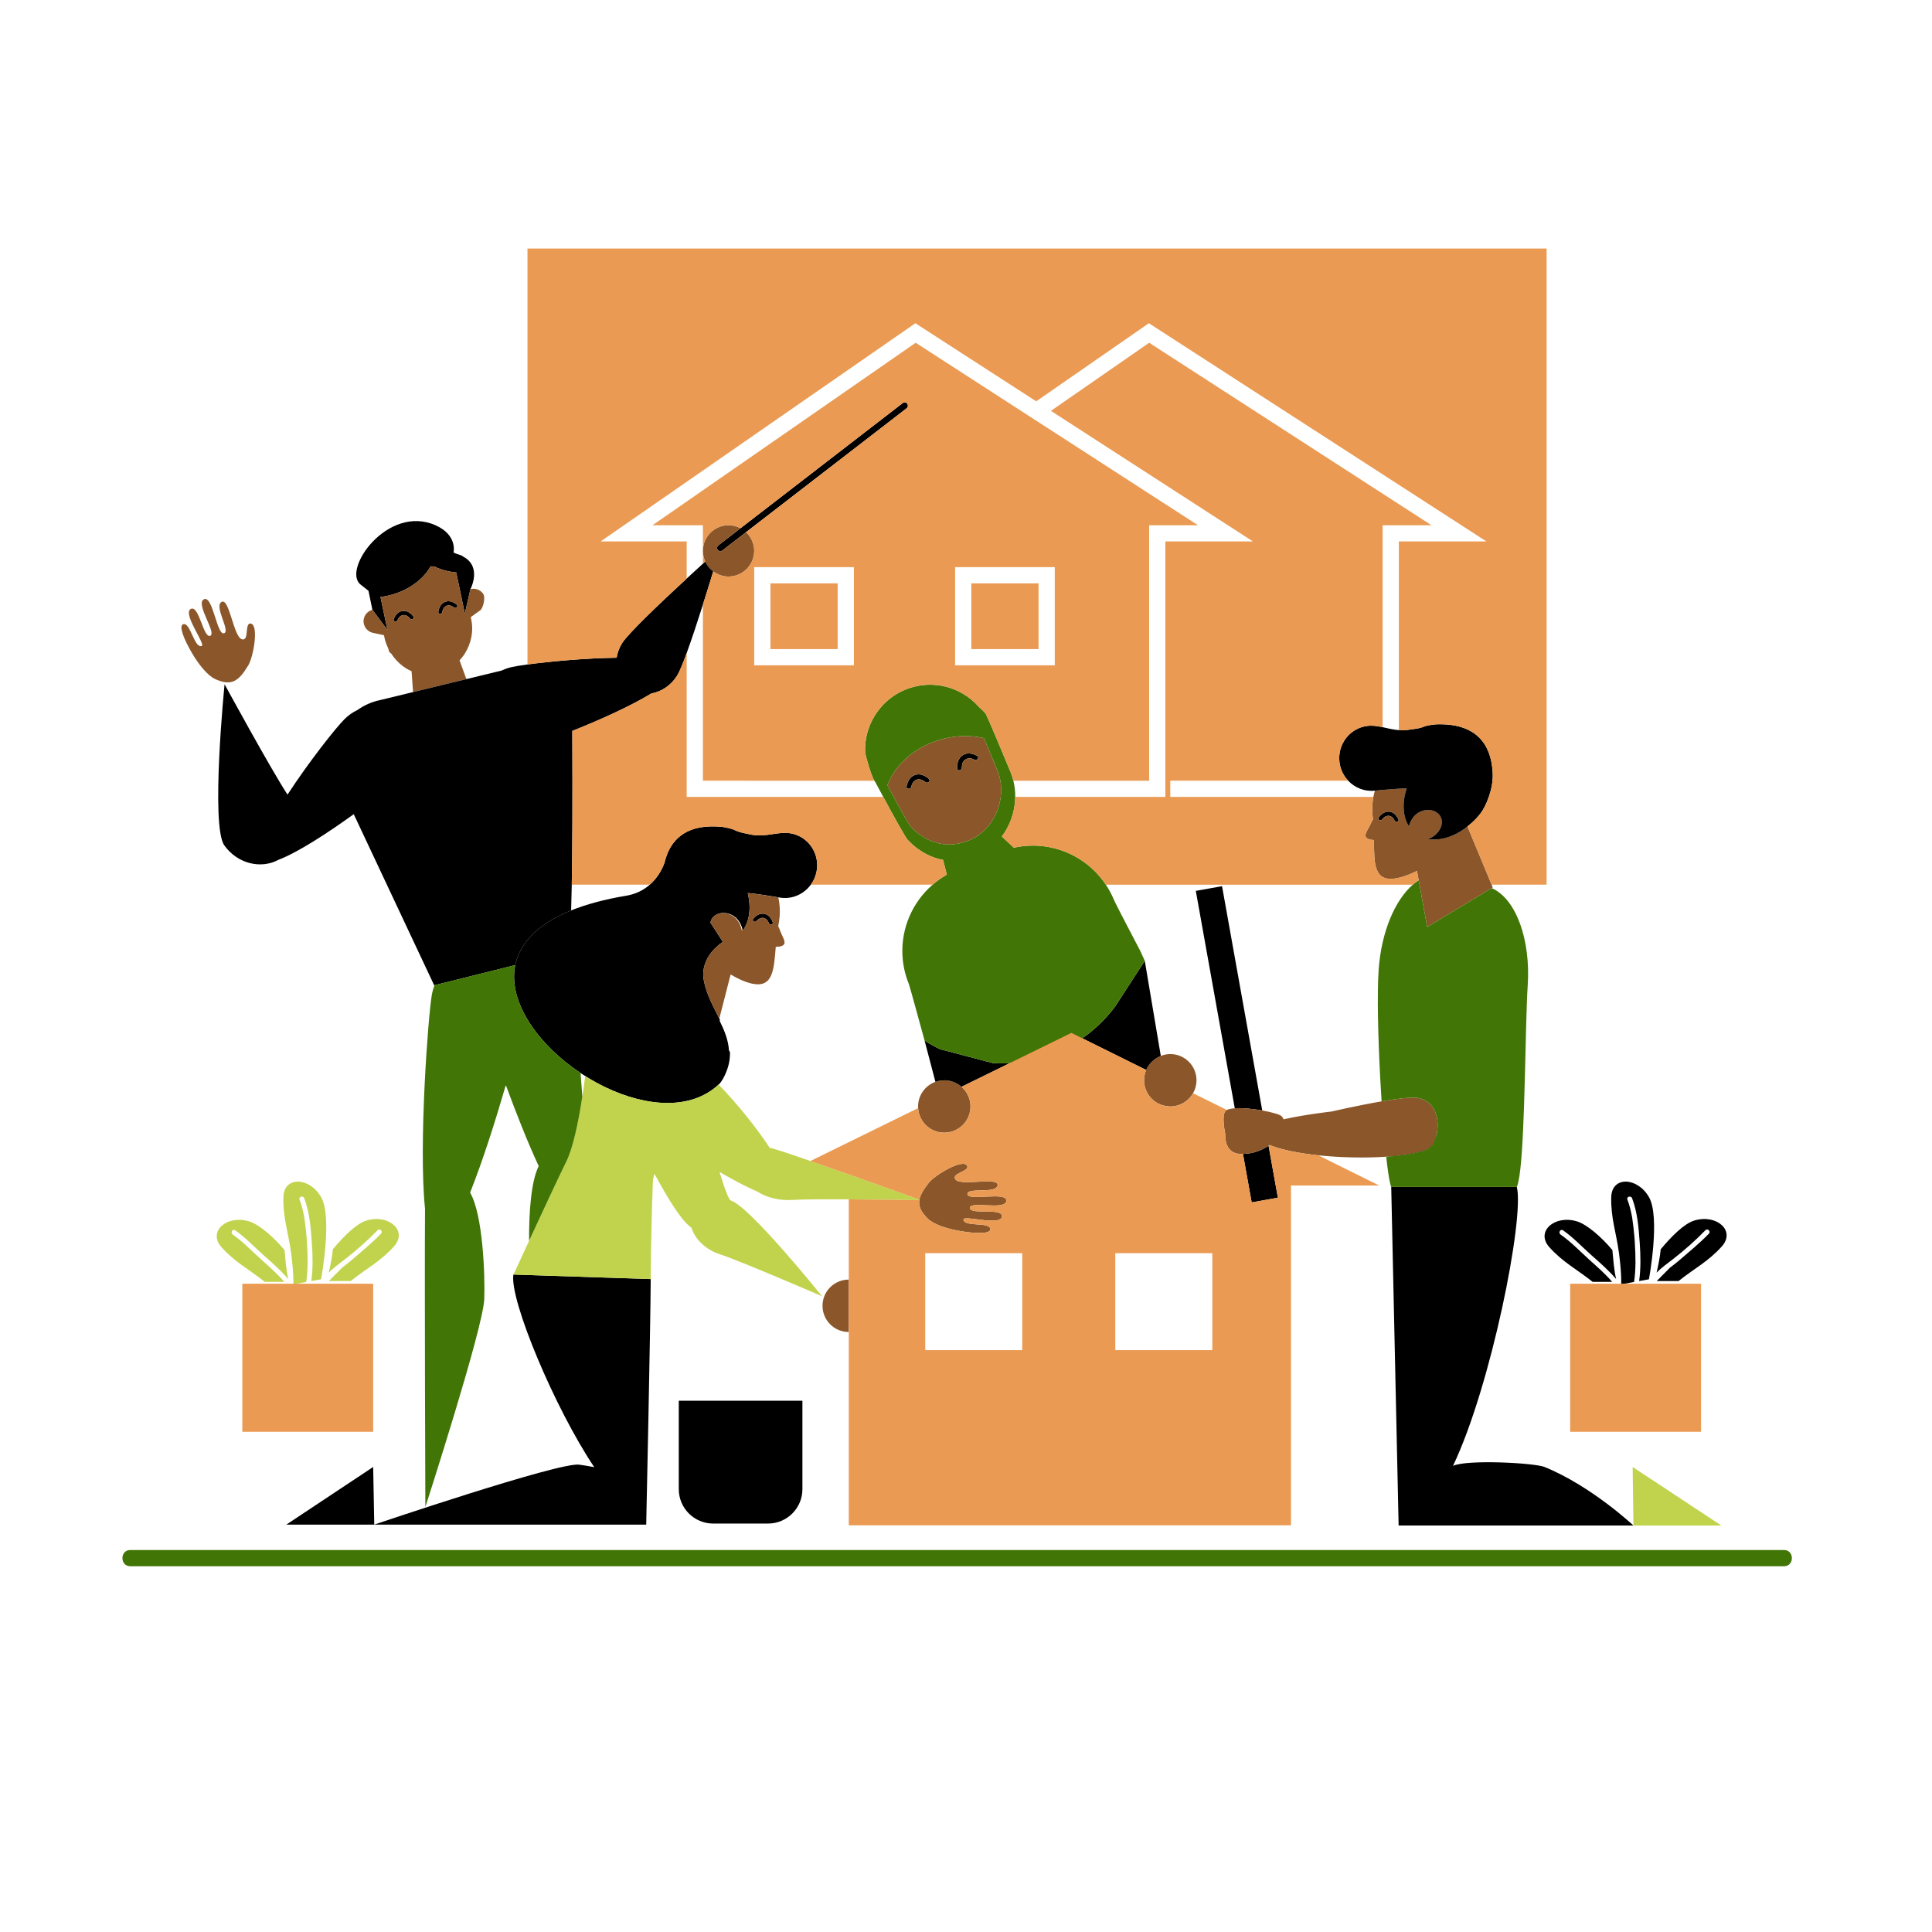 <?xml version="1.0" standalone="no"?>
<svg version="1.1" id="Layer_1" xmlns="http://www.w3.org/2000/svg" xmlns:xlink="http://www.w3.org/1999/xlink" x="0px" y="0px" width="595.279px" height="595.279px" viewBox="0 0.001 595.279 595.279" enable-background="new 0 0.001 595.279 595.279" xml:space="preserve">
<path id="color_x5F_6" fill="#000000" d="M140.572,176.386l-0.002-0.006c-2.494-0.229-4.803-0.871-6.793-1.866l0.002,0.002
	l-0.004,0.009l-1.105-0.021c-2.373,4.268-7.32,7.812-13.535,9.121c-0.639,0.135-1.271,0.234-1.901,0.314l2.143,10.165l-4.635-6.21
	l-0.007-0.008l-1.196-5.831c-0.666-0.503-0.854-0.744-2.379-1.897c-5.961-4.503,8.249-24.914,23.064-18.298
	c6.824,3.048,5.521,8.334,5.521,8.334c0.285,0.391,2.656,0.842,2.895,1.266c6.002,3.109,2.316,10.053,2.316,10.053l-0.004,0.01
	l-1.732,7.552L140.572,176.386z M140.724,186.3c-1.012-0.815-2.295-1.369-3.584-0.857c-1.316,0.524-1.893,1.783-2.09,3.11
	c-0.119,0.787,1.115,0.806,1.23,0.031c0.295-1.964,1.996-2.683,3.561-1.424C140.45,187.651,141.343,186.799,140.724,186.3z
	 M127.339,189.908c-0.83-1.053-1.955-1.86-3.357-1.661c-1.373,0.194-2.212,1.314-2.687,2.524c-0.29,0.74,0.906,1.037,1.193,0.308
	c0.734-1.871,2.566-2.091,3.799-0.531C126.769,191.164,127.831,190.532,127.339,189.908z M288.739,329.009
	c-0.015,0.129-0.026,0.254-0.042,0.379C288.713,329.262,288.724,329.137,288.739,329.009z M288.467,332.85
	c0.003-0.117,0.007-0.236,0.011-0.357C288.473,332.614,288.469,332.733,288.467,332.85z M289.252,325.343
	c0.014-0.082,0.028-0.168,0.041-0.252C289.28,325.175,289.265,325.26,289.252,325.343z M288.552,331.016
	c-0.001,0.008-0.002,0.014-0.002,0.021C288.55,331.03,288.551,331.024,288.552,331.016z M306.671,311.13
	c0.001-0.016,0.003-0.035,0.006-0.055C306.674,311.093,306.672,311.115,306.671,311.13z M158.304,392.553
	c-0.072,0.107-0.125,0.217-0.14,0.329c-1.035,7.939,12.715,40.937,24.93,59.171c-1.804-0.348-3.427-0.602-4.65-0.768
	c-6.164-0.837-63.132,18.473-63.132,18.473h83.797c0,0,1.336-61.621,1.384-75.652l-42.26-1.396
	C158.232,392.71,158.26,392.649,158.304,392.553z M385.653,370.476l8.081-1.449l-2.87-16.009c-2.127,1.447-4.836,2.467-7.889,2.522
	L385.653,370.476z M440.008,353.99c0.145-0.072,0.285-0.168,0.423-0.273c0.036-0.027,0.071-0.057,0.106-0.086
	c0.126-0.105,0.248-0.221,0.367-0.352c0.011-0.012,0.021-0.021,0.032-0.033c0.129-0.146,0.253-0.309,0.372-0.481
	c0.028-0.041,0.056-0.082,0.083-0.124c0.106-0.163,0.21-0.334,0.309-0.517c0.011-0.021,0.022-0.039,0.034-0.061
	c0.109-0.208,0.212-0.429,0.31-0.659c0.017-0.039,0.032-0.078,0.048-0.118c0.09-0.22,0.174-0.446,0.251-0.683
	c0.006-0.017,0.012-0.033,0.018-0.05c0.062-0.191,0.113-0.392,0.167-0.591c-0.581,0.125-1.161,0.257-1.74,0.427
	c-7.434,2.179-11.767,2.371-12.938,5.961c3.921-0.292,7.356-0.793,9.835-1.504C438.589,354.588,439.378,354.303,440.008,353.99z
	 M475.91,452.001c-3.154-1.283-24.104-2.36-28.227-0.333c11.731-24.536,22.068-76.468,19.675-85.955h-38.699l2.278,104.321h72.342
	C503.279,470.034,490.334,457.867,475.91,452.001z M428.094,250.082c-1.416-0.141-2.508,0.707-3.293,1.801
	c-0.466,0.646,0.62,1.232,1.081,0.595c1.158-1.607,3.013-1.467,3.821,0.375c0.313,0.721,1.496,0.375,1.18-0.359
	C430.354,251.302,429.47,250.216,428.094,250.082z M233.104,283.787c1.27-1.521,3.109-1.248,3.784,0.646
	c0.26,0.741,1.468,0.48,1.203-0.274c-0.443-1.226-1.246-2.373-2.61-2.604c-1.4-0.241-2.552,0.525-3.413,1.562
	C231.557,283.728,232.599,284.389,233.104,283.787z M280.787,242.406c0.165-0.855,0.552-1.48,1.06-1.859h-1.904
	c-0.156,0.293-0.293,0.6-0.397,0.922c-0.089,0.274-0.164,0.553-0.22,0.834C279.147,243.23,280.609,243.319,280.787,242.406z
	 M285.109,240.964c0.505,0.44,1.207,0.062,1.301-0.417h-1.889C284.719,240.664,284.916,240.794,285.109,240.964z M279.943,240.546
	h1.904c0.184-0.137,0.38-0.246,0.591-0.316c0.632-0.213,1.364-0.111,2.083,0.316h1.889c0.004-0.02,0.013-0.038,0.015-0.058
	c0.015-0.167-0.05-0.344-0.227-0.499c-1.195-1.05-2.685-1.751-4.278-1.215c-0.376,0.126-0.699,0.308-0.984,0.533
	C280.516,239.64,280.197,240.071,279.943,240.546z M301.057,232.885c-1.358-0.733-2.978-1.103-4.373-0.227
	c-1.422,0.896-1.825,2.491-1.768,4.083c0.03,0.946,1.476,0.703,1.443-0.229c-0.002-0.054,0.012-0.099,0.011-0.152
	c0.001-0.522,0.087-0.993,0.262-1.38c0.226-0.497,0.588-0.853,1.024-1.075c0.695-0.354,1.594-0.349,2.561,0.175
	c0.102,0.055,0.205,0.086,0.306,0.095C301.219,234.232,301.785,233.277,301.057,232.885z M251.598,268.536
	c-0.294,1.517-0.917,2.88-1.768,4.046c-2.181,2.992-5.9,4.646-9.732,3.953l-0.006-0.001l-0.112-0.028
	c-0.643-0.12-7.466-1.224-9.215-1.317c-0.54-0.044-0.806-0.034-0.619,0.064c1.042,4.264,0.566,8.322-1.374,11.17
	c-0.271-1.193-0.782-2.327-1.593-3.223c-1.056-1.179-2.679-1.919-4.276-1.913c-1.032-0.05-2.066,0.19-2.943,0.836
	c-0.752,0.548-1.176,1.299-1.333,2.11l3.853,5.97c0,0-7.292,4.382-5.873,11.891c0.833,4.414,3.048,8.254,4.945,12.064l0.087-0.34
	c0.061,0.12,0.122,0.24,0.182,0.359l-0.089,0.348c1.458,2.965,2.674,5.926,2.875,9.131c0.102,0.164,0.201,0.32,0.304,0.488
	c0.072,2.287-0.389,4.707-1.677,7.348c-0.434,0.893-0.931,1.678-1.472,2.371c-0.087,0.085-0.183,0.153-0.271,0.236
	c-8.618,8.09-22.32,6.904-34.764,0.99c-2.189-1.041-4.334-2.235-6.41-3.544c-0.48-0.303-0.96-0.605-1.433-0.921
	c-12.87-8.592-22.481-21.766-20.129-33.267c0.103-0.5,0.235-0.997,0.384-1.49c0.042-0.139,0.089-0.277,0.135-0.416
	c0.053-0.163,0.12-0.323,0.179-0.484c0.08-0.221,0.155-0.443,0.245-0.663c0.049-0.119,0.094-0.239,0.146-0.357
	c0.213-0.489,0.448-0.974,0.712-1.453c0.028-0.052,0.063-0.103,0.092-0.155c0.16-0.284,0.345-0.563,0.524-0.844
	c0.092-0.144,0.172-0.291,0.269-0.434c0.077-0.114,0.157-0.228,0.237-0.341c0.288-0.407,0.595-0.811,0.925-1.209
	c0.051-0.062,0.097-0.124,0.148-0.185c0.223-0.263,0.477-0.52,0.718-0.779c0.188-0.201,0.359-0.406,0.559-0.605
	c0.059-0.058,0.122-0.115,0.181-0.173c0.026-0.025,0.057-0.05,0.083-0.075c0.377-0.365,0.771-0.727,1.188-1.082
	c0.104-0.088,0.207-0.177,0.313-0.265c0.001,0,0.001-0.001,0.002-0.002c0.515-0.426,1.052-0.847,1.627-1.258
	c1.751-1.251,3.782-2.428,6.115-3.514c0.777-0.362,1.589-0.714,2.435-1.055c4.615-1.862,10.246-3.409,17.035-4.544
	c3.017-0.504,5.384-1.79,7.206-3.392c2.331-2.05,3.768-4.619,4.527-6.736c0.186-0.79,0.426-1.595,0.723-2.385
	c0.001-0.011,0.001-0.021,0.001-0.021c1.926-5.075,6.444-9.794,17.279-8.64l0.06,0.015c0.179,0.023,0.365,0.066,0.553,0.1
	c3.748,0.729,2.339,0.939,5.602,1.725c0.642,0.146,1.461,0.324,2.539,0.532c4.708,0.889,8.344-1.148,12.308-0.373
	C249.165,257.846,252.659,263.098,251.598,268.536z M220.706,317.229c0.011,0.018,0.021,0.035,0.03,0.051l0.016,0.004l0.011-0.043
	L220.706,317.229z M222.747,290.223l-3.854-5.97c0.158-0.812,0.583-1.563,1.333-2.11c0.801-0.59,1.734-0.852,2.676-0.855
	c-1.032-0.05-2.066,0.19-2.943,0.836c-0.752,0.548-1.176,1.299-1.333,2.11l3.853,5.97c0,0-7.292,4.382-5.873,11.891
	c0.833,4.414,3.048,8.254,4.945,12.064l0.087-0.34c-1.854-3.693-3.958-7.43-4.765-11.705
	C215.457,294.604,222.747,290.223,222.747,290.223z M230.146,275.253c1.042,4.264,0.566,8.322-1.374,11.17
	c0.024,0.106,0.059,0.208,0.079,0.315c2.109-2.856,2.641-7.059,1.562-11.467c-0.152-0.08-0.001-0.101,0.352-0.083
	C230.225,275.145,229.959,275.156,230.146,275.253z M165.795,286.348c0.001,0,0.001-0.001,0.002-0.002h0
	C165.796,286.347,165.796,286.348,165.795,286.348z M159.699,294.305c0.392-0.955,0.889-1.891,1.475-2.809
	c-0.18,0.28-0.364,0.56-0.524,0.844c-0.029,0.052-0.063,0.103-0.092,0.155c-0.264,0.479-0.499,0.964-0.712,1.453
	C159.793,294.067,159.748,294.186,159.699,294.305z M161.443,291.063c0.581-0.859,1.266-1.695,2.029-2.514
	c-0.242,0.259-0.495,0.516-0.718,0.779c-0.052,0.061-0.098,0.124-0.148,0.185c-0.33,0.398-0.637,0.802-0.925,1.209
	C161.6,290.835,161.52,290.948,161.443,291.063z M159.14,295.868c0.091-0.302,0.205-0.601,0.313-0.9
	c-0.059,0.161-0.125,0.321-0.179,0.484C159.229,295.591,159.182,295.729,159.14,295.868z M164.294,287.695
	c0.377-0.365,0.771-0.727,1.188-1.082c0.104-0.088,0.207-0.177,0.313-0.265c0.001,0,0.001-0.001,0.002-0.002
	C165.263,286.788,164.765,287.238,164.294,287.695z M164.03,287.943c0.059-0.058,0.122-0.115,0.181-0.173
	C164.152,287.828,164.088,287.885,164.03,287.943z M368.447,274.495l12.008,66.986c2.37-0.166,5.63,0.17,8.463,0.677l-12.39-69.111
	L368.447,274.495z M279.529,124.39c-0.337-0.438-0.967-0.519-1.402-0.181l-49.95,38.542l-6.858,5.292
	c-0.438,0.337-0.518,0.965-0.181,1.402c0.016,0.021,0.041,0.028,0.059,0.047c0.468-0.421,0.733-0.658,0.733-0.658
	s-0.1,0.338-0.277,0.937c0.092,0.027,0.182,0.063,0.278,0.063c0.213,0,0.429-0.068,0.61-0.208l7.333-5.658l49.475-38.175
	C279.785,125.455,279.866,124.827,279.529,124.39z M221.929,168.834c0,0-0.265,0.237-0.733,0.658
	c0.127,0.141,0.284,0.228,0.456,0.279C221.829,169.173,221.929,168.834,221.929,168.834z M115.311,469.759l-0.329-17.758
	l-26.756,17.758H115.311z"></path>
<path id="color_x5F_5" fill="#8b572a" d="M126.997,209.385c0,0,0,0-0.002,0l-0.184-2.569c0,0,0.002,0.001,0.002,0.001
	L126.997,209.385z M116.311,192.552l1.057-0.824c-0.297,0.144-0.576,0.331-0.819,0.58L116.311,192.552z M117.429,191.679
	l-0.062,0.048c0.018-0.009,0.034-0.021,0.052-0.03L117.429,191.679z M126.347,199.332l-0.063,0.013l0.025,0.388v0.015v-0.015
	L126.347,199.332z M143.705,209.247l-16.438,3.996l-0.036-0.502l-0.072-1.029l-0.164-2.327c0.002,0,0.002,0,0.002,0l-0.184-2.569
	c0,0-0.002-0.001-0.002-0.001c-0.352-0.152-0.693-0.32-1.027-0.5c-0.574-0.307-1.109-0.656-1.619-1.033
	c-1.49-1.109-2.699-2.484-3.623-3.906c-0.431-0.196-0.768-0.637-0.924-1.613c-0.254-0.507-0.465-1.009-0.645-1.497
	c-0.211-0.574-0.373-1.128-0.482-1.645l-0.191-0.906l-3.402-0.731c-1.969-0.423-3.223-2.359-2.799-4.329
	c0.299-1.39,1.354-2.42,2.642-2.759l4.635,6.21l-2.143-10.165c0.63-0.081,1.263-0.179,1.901-0.314
	c6.214-1.309,11.162-4.853,13.535-9.121l1.105,0.021l0.004-0.009c1.99,0.994,4.299,1.642,6.793,1.87l2.648,12.691l1.732-7.552
	c1.416-0.375,2.977,0.127,3.889,1.382c0.895,1.237-0.066,4.548-0.816,5.091l-2.977,2.157l0.176,0.828
	c0.729,3.461-0.047,7.192-1.926,10.258c-0.277,0.448-0.576,0.884-0.9,1.285c-0.252,0.337-0.512,0.65-0.795,0.956l1.684,4.615v0
	v0.002L143.705,209.247z M117.429,191.679l-0.062,0.048c-0.297,0.144-0.576,0.331-0.819,0.58l-0.237,0.245l1.057-0.824
	c0.018-0.009,0.034-0.021,0.052-0.03L117.429,191.679z M126.347,199.332l-0.063,0.013l0.025,0.388v0L126.347,199.332z
	 M127.339,189.908c-0.83-1.053-1.955-1.86-3.357-1.661c-1.373,0.194-2.212,1.314-2.687,2.524c-0.29,0.74,0.906,1.037,1.193,0.308
	c0.734-1.871,2.566-2.091,3.799-0.531C126.769,191.164,127.831,190.532,127.339,189.908z M140.724,186.3
	c-1.012-0.815-2.295-1.369-3.584-0.857c-1.316,0.524-1.893,1.783-2.09,3.11c-0.119,0.787,1.115,0.806,1.23,0.031
	c0.295-1.964,1.996-2.683,3.561-1.424C140.45,187.651,141.343,186.799,140.724,186.3z M288.467,332.85
	c-0.008,0.465-0.012,0.918,0.002,1.336C288.455,333.768,288.459,333.315,288.467,332.85z M289.619,323.268c0,0,0,0-0.003,0
	c-0.116,0.617-0.223,1.225-0.323,1.822C289.393,324.495,289.503,323.885,289.619,323.268z M288.55,331.038
	c-0.037,0.508-0.057,0.988-0.072,1.455C288.493,332.026,288.512,331.546,288.55,331.038z M288.739,329.009
	c0.131-1.156,0.302-2.383,0.513-3.666C289.041,326.626,288.87,327.852,288.739,329.009z M288.552,331.016
	c0.037-0.523,0.089-1.07,0.146-1.629C288.64,329.946,288.589,330.493,288.552,331.016z M290.524,318.959
	c-0.34,1.472-0.644,2.915-0.908,4.31c0.003,0,0.004,0,0.004,0c0.264-1.391,0.568-2.832,0.907-4.3
	C290.526,318.966,290.525,318.962,290.524,318.959z M306.653,311.255c0,0,0.008-0.049,0.018-0.125
	C306.658,311.208,306.653,311.255,306.653,311.255z M356.567,298.196c0.479,0.291,0.946,0.581,1.384,0.866
	C357.513,298.776,357.047,298.487,356.567,298.196z M360.583,300.951c-0.332-0.269-0.697-0.544-1.081-0.821
	C359.885,300.407,360.251,300.682,360.583,300.951z M357.977,299.077c0.439,0.287,0.848,0.569,1.24,0.849
	C358.825,299.646,358.417,299.364,357.977,299.077z M306.721,310.722c0.003-0.007,0.004-0.013,0.004-0.021
	C306.725,310.709,306.722,310.718,306.721,310.722z M306.721,310.722c-0.018,0.146-0.035,0.269-0.045,0.353
	C306.688,310.989,306.704,310.87,306.721,310.722z M261.506,394.263c-4.46,0-8.075,3.615-8.075,8.075s3.615,8.075,8.075,8.075
	 M76.479,205.046c1.612-2.653,3.341-12.437,0.797-12.914c-2.021-0.378-0.383,5.473-2.718,4.849
	c-2.593-0.692-3.858-12.612-6.206-11.554c-2.66,1.199,2.851,9.138,0.64,9.705c-2.211,0.565-3.418-11.83-6.171-10.478
	c-2.75,1.353,4.067,10.399,1.946,11.241s-3.392-9.443-5.929-8.289c-2.829,1.286,4.676,10.994,3.289,11.435
	c-2.321,0.736-3.471-7.557-5.742-6.684c-1.342,0.517,0.264,4.561,2.658,8.683c2.116,3.645,4.865,7.106,7.278,8.205
	C71.4,211.559,73.592,209.795,76.479,205.046 M380.455,341.481c-1.014,0.07-1.861,0.235-2.443,0.516l2.784,1.381L380.455,341.481z
	 M440.008,353.99c0.145-0.072,0.285-0.168,0.423-0.273c0.036-0.027,0.071-0.057,0.106-0.086c0.126-0.105,0.248-0.221,0.367-0.352
	c0.011-0.012,0.021-0.021,0.032-0.033c0.129-0.146,0.253-0.309,0.372-0.481c0.028-0.041,0.056-0.082,0.083-0.124
	c0.106-0.163,0.21-0.334,0.309-0.517c0.011-0.021,0.022-0.039,0.034-0.061c0.109-0.208,0.212-0.429,0.31-0.659
	c0.017-0.038,0.032-0.078,0.048-0.118c0.09-0.22,0.174-0.446,0.251-0.683c0.006-0.017,0.012-0.033,0.018-0.05
	c0.085-0.264,0.162-0.537,0.23-0.817c0.005-0.019,0.009-0.038,0.014-0.057c0.066-0.278,0.125-0.563,0.174-0.854
	c0.001-0.004,0.002-0.009,0.002-0.013c0.409-2.447,0.165-5.264-1.156-7.389c-0.001-0.002-0.002-0.003-0.003-0.004
	c-0.115-0.187-0.24-0.367-0.373-0.542c-0.007-0.009-0.014-0.018-0.021-0.027c-0.126-0.165-0.261-0.323-0.403-0.478
	c-0.016-0.017-0.03-0.033-0.046-0.05c-0.135-0.143-0.277-0.279-0.426-0.411c-0.027-0.023-0.053-0.047-0.079-0.07
	c-0.142-0.12-0.291-0.233-0.444-0.344c-0.039-0.028-0.077-0.058-0.117-0.085c-0.147-0.101-0.303-0.192-0.461-0.282
	c-0.053-0.03-0.103-0.063-0.156-0.091c-0.154-0.082-0.318-0.155-0.483-0.228c-0.064-0.028-0.124-0.06-0.189-0.085
	c-0.171-0.069-0.353-0.128-0.534-0.185c-0.066-0.021-0.129-0.047-0.197-0.066c-0.253-0.072-0.515-0.135-0.789-0.185
	c-0.084-0.016-0.186-0.025-0.28-0.037c-2.026-0.253-6.355,0.305-10.929,1.09c-7.396,1.269-15.438,3.133-15.438,3.133
	s-8.02,0.893-14.773,2.398c-0.133-0.358-0.332-0.685-0.613-0.965c-0.521-0.518-3.003-1.228-5.95-1.754
	c-2.833-0.507-6.093-0.843-8.463-0.677l0.341,1.896l-2.784-1.381c-0.033,0.016-0.07,0.029-0.101,0.046
	c-1.83,0.977-0.379,7.38-0.379,7.38s-0.549,5.892,4.543,6.119c0.305,0.014,0.603,0.004,0.9-0.001
	c3.053-0.056,5.762-1.075,7.889-2.522c0.106-0.072,0.219-0.14,0.322-0.214c3.736,1.508,9.13,2.551,15.01,3.168
	c6.921,0.726,14.52,0.859,20.92,0.433c4.229-0.282,7.936-0.804,10.568-1.559C438.589,354.588,439.378,354.303,440.008,353.99z
	 M436.901,338.293c0.274,0.05,0.536,0.112,0.789,0.185C437.437,338.405,437.176,338.343,436.901,338.293z M438.422,338.728
	c-0.171-0.069-0.353-0.128-0.534-0.185C438.069,338.6,438.25,338.66,438.422,338.728z M438.611,338.813
	c0.165,0.072,0.329,0.146,0.483,0.228C438.94,338.959,438.776,338.885,438.611,338.813z M439.712,339.414
	c-0.147-0.101-0.303-0.192-0.461-0.282C439.409,339.221,439.564,339.313,439.712,339.414z M439.829,339.499
	c0.153,0.11,0.303,0.224,0.444,0.344C440.132,339.722,439.983,339.608,439.829,339.499z M440.352,339.913
	c0.148,0.132,0.291,0.269,0.426,0.411C440.643,340.181,440.501,340.045,440.352,339.913z M441.621,341.421
	c-0.115-0.187-0.24-0.367-0.373-0.542C441.381,341.053,441.506,341.234,441.621,341.421z M441.391,352.64
	c0.106-0.163,0.21-0.334,0.309-0.517C441.601,352.306,441.498,352.477,441.391,352.64z M440.904,353.279
	c-0.119,0.131-0.241,0.246-0.367,0.352C440.663,353.525,440.785,353.41,440.904,353.279z M441.308,352.764
	c-0.119,0.173-0.243,0.336-0.372,0.481C441.065,353.1,441.189,352.937,441.308,352.764z M442.78,348.813
	c0.412-2.448,0.165-5.262-1.156-7.389C442.945,343.55,443.189,346.366,442.78,348.813z M440.43,353.717
	c-0.138,0.105-0.278,0.201-0.423,0.273C440.152,353.918,440.293,353.822,440.43,353.717z M442.604,349.679
	c0.066-0.278,0.125-0.563,0.174-0.854C442.729,349.116,442.671,349.401,442.604,349.679z M442.044,351.404
	c-0.098,0.23-0.2,0.451-0.31,0.659C441.844,351.855,441.946,351.635,442.044,351.404z M440.824,340.374
	c0.143,0.154,0.277,0.313,0.403,0.478C441.101,340.686,440.967,340.527,440.824,340.374z M442.36,350.553
	c0.085-0.264,0.162-0.537,0.23-0.817C442.522,350.016,442.445,350.289,442.36,350.553z M442.343,350.603
	c-0.077,0.236-0.161,0.463-0.251,0.683C442.181,351.066,442.265,350.84,442.343,350.603z M283.271,369.791
	c-0.285,1.826,0.443,3.563,2.55,5.654c1.882,1.867,6.092,3.213,10.25,3.903c4.702,0.779,9.055,0.851,9.063-0.588
	c0.012-2.434-8.15-0.574-8.283-3.006c-0.08-1.452,11.656,2.131,11.857-0.97c0.183-2.781-9.888-0.33-9.85-2.611
	c0.037-2.282,10.91,0.892,11.202-2.158c0.291-3.054-11.729,0.204-11.983-2.064c-0.252-2.269,9.123,0.076,9.303-2.836
	c0.159-2.57-11.437,0.464-13.001-1.716c-1.41-1.964,4.642-2.502,3.573-4.258c-1.347-2.211-9.885,2.87-11.795,5.315
	c-1.544,1.979-2.563,3.608-2.858,5.164c0.324,0.116,0.498,0.179,0.498,0.179S283.599,369.797,283.271,369.791z M283.794,369.8
	c0,0-0.174-0.063-0.498-0.179c-0.011,0.057-0.017,0.113-0.026,0.17C283.599,369.797,283.794,369.8,283.794,369.8z M459.946,273.439
	l-0.32,0.193l-19.891,12.01l-2.37-13.06l-0.247-1.362l-0.521-2.872c-2.559,1.278-5.008,2.126-6.996,2.366
	c-6.34,0.768-6.189-4.811-6.275-11.865c-0.68-0.047-1.289-0.163-1.734-0.349c-1.99-0.837-0.078-2.694,0.914-5.052
	c0.145-0.344,0.324-0.66,0.521-0.955c-0.02-0.208-0.041-0.416-0.066-0.625c-0.265-2.187-0.178-4.316,0.199-6.324
	c0.123-0.658,0.277-1.302,0.461-1.931l0.115-0.014c0.49-0.06,4.564-0.426,7.271-0.587c1.586-0.095,2.703-0.119,2.353,0.03
	c-1.383,4.328-1.156,8.559,0.742,11.559c0.34-1.295,0.969-2.5,1.918-3.414c1.813-1.749,4.977-2.302,7.018-0.565
	c1.521,1.297,1.523,3.369,0.531,5.013c-0.43,0.719-0.977,1.331-1.613,1.813c-0.605,0.466-1.285,0.824-2.008,1.056
	c1.219,0.225,2.514,0.228,3.854,0.017c2.516-0.38,5.162-1.512,7.625-3.305c0.033-0.018,0.059-0.034,0.084-0.058
	c0.217-0.159,0.426-0.348,0.639-0.517l7.443,17.941L459.946,273.439z M430.884,252.493c-0.529-1.19-1.413-2.277-2.789-2.411
	c-1.416-0.141-2.508,0.707-3.293,1.801c-0.466,0.646,0.62,1.232,1.081,0.595c1.158-1.607,3.013-1.467,3.821,0.375
	C430.016,253.573,431.2,253.227,430.884,252.493z M230.765,275.189c2.087,0.172,8.333,1.183,8.946,1.298l0.113,0.028
	c0.559,2.595,0.625,5.409,0.068,8.278c-0.041,0.207-0.077,0.413-0.111,0.618c0.176,0.309,0.333,0.636,0.452,0.99
	c0.822,2.422,2.597,4.41,0.551,5.104c-0.457,0.154-1.073,0.226-1.754,0.224c-0.589,7.03-0.837,12.605-7.106,11.388
	c-1.966-0.383-4.349-1.402-6.807-2.861l-3.479,13.563c-1.854-3.693-3.958-7.43-4.765-11.705c-1.417-7.51,5.873-11.891,5.873-11.891
	l-3.854-5.97c0.158-0.812,0.583-1.563,1.333-2.11c0.801-0.59,1.734-0.852,2.676-0.855c1.508,0.073,3.011,0.781,4.009,1.895
	c0.882,0.975,1.425,2.229,1.672,3.538c0.069-0.094,0.122-0.201,0.188-0.297c0.024,0.106,0.059,0.208,0.079,0.315
	c2.109-2.856,2.641-7.059,1.562-11.467C230.261,275.192,230.412,275.171,230.765,275.189z M233.104,283.787
	c1.27-1.521,3.109-1.248,3.784,0.646c0.26,0.741,1.468,0.48,1.203-0.274c-0.443-1.226-1.246-2.373-2.61-2.604
	c-1.4-0.241-2.552,0.525-3.413,1.562C231.557,283.728,232.599,284.389,233.104,283.787z M282.438,240.23
	c-0.21,0.07-0.405,0.18-0.588,0.316h2.667C283.801,240.121,283.069,240.018,282.438,240.23z M308.336,245.546
	c-0.178,1.445-0.522,2.876-1.051,4.245c-0.225,0.58-0.476,1.155-0.771,1.693c-0.225,0.445-0.461,0.87-0.725,1.289
	c-1.672,2.672-4.091,4.877-7.146,6.138c-3.447,1.416-6.613,1.567-9.407,0.94c-0.44-0.1-0.886-0.223-1.313-0.362
	c-0.729-0.238-1.436-0.519-2.116-0.854c-1.974-0.972-3.684-2.314-5.069-3.786c-0.317-0.078-3.095-5.088-5.381-9.302
	c-0.925-1.705-1.771-3.28-2.339-4.344c0.122,0.227,0.255,0.474,0.399,0.744c0.178-0.473,0.382-0.938,0.599-1.4
	c2.837-6.021,8.949-11.032,16.824-12.957c4.271-1.044,8.494-1.025,12.318-0.166c-0.115-0.271-0.227-0.534-0.339-0.796
	c1.834,4.286,4.118,9.832,4.118,9.832l0.384,0.922c0.419,1.018,0.715,2.081,0.906,3.165
	C308.516,242.186,308.543,243.875,308.336,245.546z M287.005,251.241l0.115,0.447l-0.045-0.475L287.005,251.241z M287.124,251.707
	l-0.004-0.018v0.001L287.124,251.707z M294.913,236.745c0.034,0.945,1.48,0.703,1.448-0.231c-0.003-0.056,0.011-0.101,0.01-0.154
	c0.001-0.521,0.087-0.991,0.262-1.38c0.226-0.495,0.588-0.852,1.024-1.075c0.693-0.353,1.591-0.345,2.554,0.176
	c0.104,0.056,0.21,0.085,0.313,0.093c0.699,0.068,1.267-0.893,0.538-1.292c-1.365-0.729-2.985-1.104-4.373-0.228
	C295.258,233.555,294.851,235.146,294.913,236.745z M279.941,240.546c-0.156,0.293-0.292,0.599-0.396,0.922
	c-0.091,0.275-0.168,0.555-0.223,0.837c-0.179,0.924,1.287,1.018,1.469,0.105c0.166-0.857,0.552-1.484,1.059-1.864h2.667
	c0.199,0.118,0.397,0.25,0.59,0.42c0.505,0.444,1.213,0.062,1.304-0.42c0.004-0.02,0.013-0.038,0.015-0.058
	c0.017-0.168-0.046-0.346-0.222-0.502c-1.199-1.052-2.69-1.751-4.284-1.215c-0.375,0.127-0.698,0.312-0.983,0.537
	C280.513,239.639,280.194,240.07,279.941,240.546z M297.657,233.905c0.693-0.353,1.591-0.345,2.554,0.176
	c0.104,0.056,0.21,0.085,0.313,0.093c-0.101-0.009-0.204-0.04-0.306-0.095C299.251,233.556,298.352,233.551,297.657,233.905z
	 M296.371,236.36c0.001-0.522,0.087-0.993,0.262-1.38C296.458,235.369,296.372,235.839,296.371,236.36z M285.109,240.964
	c-0.193-0.169-0.39-0.3-0.588-0.417h-0.004c0.199,0.118,0.397,0.25,0.59,0.42c0.505,0.444,1.213,0.062,1.304-0.42h0
	C286.316,241.025,285.614,241.404,285.109,240.964z M282.438,240.23c0.631-0.211,1.362-0.109,2.079,0.316h0.004
	C283.802,240.119,283.07,240.016,282.438,240.23z M286.41,240.546L286.41,240.546c0.004-0.02,0.014-0.038,0.015-0.058
	C286.424,240.509,286.414,240.527,286.41,240.546z M279.941,240.546c-0.156,0.293-0.292,0.599-0.396,0.922
	c0.104-0.322,0.241-0.629,0.397-0.922H279.941z M280.936,239.308c-0.423,0.331-0.742,0.762-0.995,1.238h0.002
	C280.197,240.071,280.516,239.64,280.936,239.308z M287.124,251.707l-0.004-0.018v0v0.001L287.124,251.707z M287.075,251.214
	l-0.07,0.027l0.115,0.447L287.075,251.214z M229.873,163.968l-7.333,5.658c-0.182,0.141-0.397,0.208-0.61,0.208
	c-0.096,0-0.186-0.036-0.278-0.063c-0.172-0.051-0.329-0.138-0.456-0.279c-0.018-0.019-0.042-0.026-0.059-0.047
	c-0.337-0.437-0.257-1.065,0.181-1.402l6.858-5.292c-1.104-0.586-2.361-0.92-3.697-0.92c-4.365,0-7.904,3.539-7.904,7.904
	c0,1.174,0.263,2.285,0.722,3.286c0.555,1.211,1.406,2.254,2.461,3.042c1.318,0.985,2.949,1.576,4.721,1.576
	c4.365,0,7.904-3.539,7.904-7.904C232.384,167.457,231.414,165.41,229.873,163.968z M360.585,324.775
	c-1.035,0-2.015,0.214-2.924,0.569c-2.019,0.787-3.651,2.344-4.502,4.33c-0.418,0.975-0.65,2.048-0.65,3.176
	c0,0.275,0.015,0.548,0.041,0.815c0.011,0.103,0.031,0.2,0.045,0.301c0.022,0.165,0.042,0.33,0.075,0.491
	c0.025,0.126,0.062,0.247,0.093,0.371c0.033,0.131,0.062,0.263,0.101,0.391c0.044,0.142,0.098,0.278,0.149,0.416
	c0.038,0.104,0.071,0.211,0.114,0.313c0.064,0.153,0.139,0.302,0.212,0.45c0.039,0.08,0.074,0.163,0.116,0.242
	c0.088,0.163,0.185,0.32,0.282,0.477c0.036,0.058,0.069,0.118,0.106,0.175c0.112,0.17,0.233,0.332,0.357,0.492
	c0.03,0.038,0.058,0.079,0.088,0.117c0.138,0.171,0.284,0.335,0.436,0.494c0.021,0.022,0.041,0.046,0.063,0.068
	c0.163,0.168,0.335,0.329,0.513,0.482c0.012,0.01,0.022,0.021,0.034,0.031c0.188,0.161,0.384,0.313,0.587,0.457
	c0.002,0.001,0.003,0.003,0.005,0.004c0.314,0.223,0.646,0.422,0.992,0.598c0.225,0.115,0.464,0.203,0.699,0.297
	c0.126,0.05,0.245,0.11,0.373,0.154c0.271,0.093,0.555,0.156,0.838,0.221c0.104,0.022,0.204,0.055,0.309,0.074
	c0.288,0.053,0.584,0.076,0.882,0.098c0.089,0.006,0.174,0.026,0.264,0.029l-0.001-0.009c0.103,0.004,0.2,0.024,0.304,0.024
	c3.009,0,5.628-1.649,7.017-4.09c0.67-1.177,1.058-2.534,1.058-3.985C368.659,328.39,365.044,324.775,360.585,324.775z
	 M296.261,334.858c-1.421-1.246-3.278-2.008-5.316-2.008c-0.958,0-1.874,0.176-2.727,0.482c-3.116,1.119-5.348,4.092-5.348,7.593
	c0,0.168,0.015,0.331,0.025,0.497c0.258,4.227,3.758,7.578,8.05,7.578c0.464,0,0.913-0.056,1.354-0.134l0.003,0.011
	c0.235-0.04,0.466-0.09,0.694-0.15c0.005-0.001,0.011-0.002,0.017-0.004c0.225-0.06,0.446-0.128,0.663-0.206
	c0.007-0.003,0.014-0.005,0.021-0.008c0.218-0.079,0.431-0.166,0.64-0.263c0.001-0.001,0.001-0.001,0.002-0.001
	c1.037-0.48,1.952-1.176,2.694-2.026c0.021-0.024,0.044-0.048,0.066-0.072c0.106-0.125,0.204-0.256,0.303-0.387
	c0.051-0.068,0.104-0.135,0.153-0.205c0.082-0.116,0.158-0.237,0.234-0.357c0.057-0.092,0.114-0.183,0.168-0.276
	c0.064-0.113,0.125-0.229,0.184-0.345c0.055-0.108,0.109-0.219,0.159-0.33c0.05-0.11,0.098-0.222,0.143-0.335
	c0.05-0.124,0.095-0.251,0.139-0.379c0.037-0.107,0.073-0.215,0.106-0.324c0.042-0.141,0.076-0.284,0.11-0.429
	c0.024-0.102,0.051-0.203,0.071-0.307c0.032-0.165,0.055-0.334,0.077-0.502c0.011-0.087,0.027-0.173,0.036-0.261
	c0.025-0.259,0.04-0.521,0.04-0.785C299.019,338.505,297.948,336.339,296.261,334.858z"></path>
<path id="color_x5F_4" fill="#c1d34c" d="M87.317,368.827c0.171-6.465,8.026-6.206,11.612,0c3.587,6.206,0,25.341,0,25.341
	l-3.016,0.549c0.533-3.849,0.461-7.771,0.189-11.644c-0.329-4.674-0.683-9.451-2.354-13.87c-0.341-0.901-1.801-0.511-1.456,0.401
	c0.686,1.811,1.146,3.688,1.479,5.593c0.297,2.016,0.53,4.04,0.704,6.071c0.043,0.603,0.082,1.205,0.118,1.805
	c0.236,3.984,0.354,7.987-0.246,11.928l-3.957,0.719c0,0,0.17-3.103-0.684-9.568C88.854,379.687,87.146,375.292,87.317,368.827z
	 M101.334,394.707h6.724c4.925-3.929,9.102-5.964,13.333-10.668c4.324-4.809-1.554-10.026-8.427-7.991
	c-3.151,0.933-7.075,4.875-10.405,8.871c-0.245,2.428-0.7,4.826-1.275,7.2c1.525-1.55,3.342-2.824,5.075-4.171
	c3.495-2.716,6.896-5.723,9.979-8.898c0.679-0.699,1.745,0.368,1.067,1.067c-2.921,3.009-6.163,5.646-9.337,8.379
	c-0.847,0.729-1.743,1.398-2.63,2.074C104.058,391.937,102.689,393.315,101.334,394.707z M68.256,384.291
	c4.231,4.704,8.407,6.739,13.332,10.669H87.6c-2.044-2.381-4.408-4.456-6.746-6.554c-3.009-2.7-5.832-5.708-9.154-8.026
	c-0.792-0.553-0.038-1.861,0.762-1.303c3.194,2.229,5.826,5.075,8.73,7.648c2.663,2.357,5.332,4.679,7.635,7.374
	c-0.695-2.938-0.853-5.909-1.157-8.929c-3.329-3.996-7.836-7.938-10.987-8.871C69.81,374.264,63.932,379.482,68.256,384.291z
	 M249.703,357.722c-6.883-2.379-12.163-4.13-12.526-4.034c-4.293-6.533-10.331-13.931-15.69-19.45
	c0.002-0.046,0.003-0.092,0.005-0.138c-8.618,8.09-22.32,6.904-34.764,0.99c-2.189-1.041-4.334-2.235-6.41-3.544
	c-0.273,2.125-0.57,4.262-0.892,6.362c-1.263,8.238-2.906,15.913-4.976,20.092c-2.382,4.809-7.562,15.945-11.431,24.316
	c-2.432,5.261-4.341,9.42-4.715,10.236c-0.044,0.096-0.072,0.156-0.072,0.156l42.26,1.396h0.004c0,0,0-11.855,0.664-30.105
	c0.031-0.862,0.308-1.617,0.495-2.315c3.866,7.082,8.072,14.264,11.434,16.642c1.021,3.468,4.362,6.738,8.748,8.14
	c5.874,1.878,31.454,12.925,31.454,12.925s-22.191-27.594-28.063-29.471c-0.726-0.231-2.007-3.841-3.537-8.822
	c4.075,2.353,8.111,4.534,11.556,5.987c2.797,1.857,6.826,2.916,11.056,2.631c2.886-0.194,9.894-0.218,17.218-0.177
	c9.457,0.053,19.423,0.212,21.751,0.251c0.009-0.057,0.015-0.113,0.026-0.17C280.11,368.474,262.243,362.055,249.703,357.722z
	 M530.363,470.034l-27.317-18.033l0.233,18.033H530.363z"></path>
<path id="color_x5F_3" fill="#000000" d="M496.448,368.827c0.171-6.465,8.026-6.206,11.612,0c3.587,6.206,0,25.341,0,25.341
	l-3.016,0.549c0.533-3.849,0.461-7.771,0.189-11.644c-0.329-4.674-0.683-9.451-2.354-13.87c-0.341-0.901-1.801-0.511-1.456,0.401
	c0.686,1.811,1.146,3.688,1.479,5.593c0.297,2.016,0.53,4.04,0.704,6.071c0.043,0.603,0.082,1.205,0.118,1.805
	c0.236,3.984,0.354,7.987-0.246,11.928l-3.957,0.719c0,0,0.17-3.103-0.684-9.568C497.985,379.687,496.277,375.292,496.448,368.827z
	 M510.466,394.707h6.724c4.925-3.929,9.102-5.964,13.333-10.668c4.324-4.809-1.554-10.026-8.427-7.991
	c-3.151,0.933-7.075,4.875-10.405,8.871c-0.245,2.428-0.7,4.826-1.275,7.2c1.525-1.55,3.342-2.824,5.075-4.171
	c3.495-2.716,6.896-5.723,9.979-8.898c0.679-0.699,1.745,0.368,1.067,1.067c-2.921,3.009-6.163,5.646-9.337,8.379
	c-0.847,0.729-1.743,1.398-2.63,2.074C513.189,391.937,511.82,393.315,510.466,394.707z M477.387,384.291
	c4.231,4.704,8.407,6.739,13.332,10.669h6.012c-2.044-2.381-4.408-4.456-6.746-6.554c-3.009-2.7-5.832-5.708-9.154-8.026
	c-0.792-0.553-0.038-1.861,0.762-1.303c3.194,2.229,5.826,5.075,8.73,7.648c2.663,2.357,5.332,4.679,7.635,7.374
	c-0.695-2.938-0.853-5.909-1.157-8.929c-3.329-3.996-7.836-7.938-10.987-8.871C478.941,374.264,473.063,379.482,477.387,384.291z
	 M159.275,295.452c-0.046,0.139-0.093,0.277-0.135,0.417C159.182,295.729,159.229,295.591,159.275,295.452z M354.289,337.902
	c-0.03-0.038-0.058-0.079-0.088-0.117C354.231,337.823,354.259,337.864,354.289,337.902z M352.863,335.219
	c-0.039-0.128-0.067-0.26-0.101-0.391C352.796,334.96,352.824,335.092,352.863,335.219z M352.594,333.967
	c0.022,0.165,0.042,0.33,0.075,0.491C352.636,334.297,352.617,334.132,352.594,333.967z M357.661,325.344l-4.936-29.303
	l-9.082,14.012c-2.117,2.848-4.608,5.486-7.488,7.827c-0.88,0.717-1.781,1.389-2.698,2.025l19.702,9.769
	C354.01,327.688,355.642,326.132,357.661,325.344z M352.509,332.85c0,0.275,0.015,0.548,0.041,0.815
	C352.523,333.398,352.509,333.126,352.509,332.85z M353.737,337.118c0.036,0.058,0.069,0.118,0.106,0.175
	C353.806,337.236,353.773,337.176,353.737,337.118z M354.787,338.465c-0.021-0.022-0.041-0.046-0.063-0.068
	C354.746,338.419,354.765,338.442,354.787,338.465z M355.334,338.978c-0.012-0.011-0.022-0.021-0.034-0.031
	C355.311,338.957,355.322,338.968,355.334,338.978z M353.127,335.949c-0.043-0.103-0.076-0.209-0.114-0.313
	C353.051,335.74,353.084,335.846,353.127,335.949z M353.455,336.641c-0.042-0.079-0.077-0.162-0.116-0.242
	C353.378,336.479,353.413,336.562,353.455,336.641z M355.926,339.439c-0.002-0.001-0.003-0.003-0.005-0.004
	C355.923,339.436,355.924,339.438,355.926,339.439z M298.867,342.473c0.032-0.165,0.055-0.334,0.077-0.502
	C298.922,342.14,298.9,342.308,298.867,342.473z M298.14,344.577c0.055-0.108,0.109-0.219,0.159-0.33
	C298.248,344.358,298.196,344.469,298.14,344.577z M298.687,343.209c0.042-0.141,0.076-0.284,0.11-0.429
	C298.763,342.925,298.728,343.068,298.687,343.209z M298.442,343.912c0.05-0.124,0.095-0.251,0.139-0.379
	C298.537,343.661,298.492,343.788,298.442,343.912z M299.019,340.926c0,0.265-0.015,0.526-0.04,0.785
	C299.005,341.452,299.019,341.191,299.019,340.926z M293.696,348.51c-0.007,0.003-0.014,0.005-0.021,0.008
	C293.682,348.514,293.689,348.512,293.696,348.51z M292.995,348.727c0.005-0.001,0.011-0.002,0.017-0.004
	C293.007,348.725,293.001,348.726,292.995,348.727z M309.962,327.634c-1.369,0.041-2.736-0.006-4.1-0.094l-16.246-4.271
	c-1.619-0.787-3.212-1.65-4.738-2.65l3.34,12.715c0.853-0.307,1.769-0.482,2.727-0.482c2.039,0,3.896,0.762,5.316,2.008l14.826-7.28
	C310.712,327.598,310.337,327.623,309.962,327.634z M297.401,345.76c0.051-0.068,0.104-0.135,0.153-0.205
	C297.505,345.626,297.452,345.692,297.401,345.76z M294.338,348.246c-0.001,0-0.001,0-0.002,0.001
	C294.337,348.246,294.338,348.246,294.338,348.246z M297.788,345.198c0.057-0.092,0.114-0.183,0.168-0.276
	C297.902,345.015,297.845,345.106,297.788,345.198z M297.098,346.147c-0.021,0.024-0.044,0.048-0.066,0.072
	C297.054,346.195,297.077,346.172,297.098,346.147z M459.928,238.269c-0.305-6.319-2.805-15.608-17.459-15.091l-0.057,0.007
	c-0.182,0.015-0.373,0.039-0.563,0.062c-3.789,0.457-2.4,0.772-5.711,1.316c-0.646,0.106-1.48,0.221-2.566,0.352
	c-0.897,0.104-1.749,0.107-2.567,0.047c-1.783-0.13-3.407-0.561-5-0.903c-1.552-0.334-3.073-0.586-4.679-0.392
	c-5.428,0.655-9.281,5.653-8.617,11.153c0.271,2.239,1.254,4.21,2.683,5.725c2.057,2.183,5.045,3.414,8.22,3.07l0.008-0.001
	l0.115-0.014c0.49-0.06,4.564-0.426,7.271-0.587c1.586-0.095,2.703-0.119,2.353,0.03c-1.383,4.328-1.156,8.559,0.742,11.559
	c0.34-1.295,0.969-2.5,1.918-3.414c1.813-1.749,4.977-2.302,7.018-0.565c1.521,1.297,1.523,3.369,0.531,5.013
	c-0.43,0.719-0.977,1.331-1.613,1.813c-0.605,0.466-1.285,0.824-2.008,1.056c1.219,0.225,2.514,0.228,3.854,0.017
	c2.516-0.38,5.162-1.512,7.625-3.305c0.033-0.018,0.059-0.034,0.084-0.058c0.217-0.159,0.426-0.348,0.639-0.517
	c0.936-0.736,1.848-1.542,2.699-2.463c0.449-0.489,0.885-1.002,1.309-1.535C457.719,248.656,460.167,243.206,459.928,238.269z
	 M217.297,173.021c-0.236,0.215-0.473,0.43-0.722,0.657c-1.485,1.353-3.191,2.916-5,4.586c-7.973,7.363-17.945,16.831-19.856,19.845
	c-0.919,1.451-1.48,3.003-1.726,4.549c-9.612,0.122-20.76,1.159-27.469,2.074c-2.263,0.309-4.021,0.604-5.044,0.845
	c-1.018,0.24-1.976,0.592-2.879,1.021l-10.896,2.648l-16.438,3.996l-10.093,2.454c-2.622,0.537-4.992,1.613-7.038,3.074
	c-1.403,0.668-2.734,1.572-3.913,2.74c-2.801,2.772-11.059,13.246-17.636,23.325c-5.174-7.896-19.389-34.001-19.389-34.001
	s-4.376,43.641-0.067,49.66c4.002,5.594,11.209,7.394,16.697,4.415c5.947-2.264,15.204-8.292,23.168-14.045l24.782,52.719
	l0.093-0.023l24.887-6.201c0.103-0.5,0.235-0.996,0.384-1.49v0c0.091-0.302,0.205-0.601,0.313-0.9c0.08-0.22,0.154-0.441,0.244-0.66
	c0-0.001,0.001-0.002,0.001-0.003c0.392-0.955,0.889-1.891,1.475-2.809c0.092-0.144,0.172-0.29,0.268-0.432c0,0,0-0.001,0.001-0.001
	c0.581-0.859,1.266-1.695,2.029-2.514c0.187-0.201,0.358-0.406,0.557-0.604c0,0,0.001-0.001,0.001-0.001
	c0.058-0.058,0.122-0.115,0.181-0.173l0,0c0.026-0.025,0.056-0.05,0.083-0.075c0.471-0.457,0.969-0.907,1.502-1.349
	c0.515-0.426,1.052-0.847,1.627-1.258c1.752-1.251,3.782-2.428,6.115-3.514c0.777-0.362,1.589-0.714,2.435-1.055
	c0.074-2.181,0.141-4.795,0.199-7.937c0.179-9.722,0.267-24.522,0.166-47.375c8.053-3.197,17.772-7.536,24.359-11.54
	c3.045-0.532,5.988-2.421,7.879-5.404c0.726-1.146,1.788-3.726,2.999-7.042c1.549-4.242,3.343-9.691,5-14.909
	c1.179-3.713,2.284-7.297,3.183-10.25C218.703,175.275,217.852,174.232,217.297,173.021z M209.142,431.585v27.25
	c0,5.852,4.744,10.596,10.596,10.596h16.9c5.852,0,10.596-4.744,10.596-10.596v-27.25H209.142z"></path>
<path id="color_x5F_2" fill="#417505" d="M549.684,477.582c3.225,0,3.225,5,0,5c-41.723,0-83.445,0-125.169,0
	c-128.126,0-256.251,0-384.377,0c-3.224,0-3.224-5,0-5c41.723,0,83.444,0,125.167,0
	C293.431,477.582,421.558,477.582,549.684,477.582L549.684,477.582z M158.757,297.359c0.103-0.5,0.235-0.996,0.384-1.49
	C158.992,296.363,158.859,296.858,158.757,297.359z M179.426,337.909c-0.164-2.412-0.345-4.851-0.541-7.283
	c-12.87-8.592-22.481-21.766-20.129-33.267l-24.887,6.201c-0.365,0.981-0.655,2.008-0.838,3.084
	c-1.106,6.482-4.098,46.161-2.076,65.77c-0.157,23.876,0.104,91.922,0.104,91.922s17.794-55.067,18.143-64
	c0.284-7.295-0.396-26.084-4.353-32.876c3.864-9.702,7.857-22.283,11.002-33.144c3.172,8.644,6.738,17.666,10.133,24.98
	c-2.402,4.707-3.024,14.74-2.965,23.021c3.869-8.371,9.049-19.508,11.431-24.316C176.52,353.822,178.163,346.147,179.426,337.909z
	 M427.849,356.35c-0.244,0.018-0.484,0.038-0.733,0.055c0.406,3.729,0.822,6.609,1.215,8.231c0.111,0.458,0.221,0.832,0.328,1.076
	C427.495,361.104,427.229,358.251,427.849,356.35z M286.199,239.99c0.177,0.155,0.241,0.332,0.227,0.499
	c0.017-0.168-0.046-0.346-0.222-0.502c-1.199-1.052-2.69-1.751-4.284-1.215c-0.375,0.127-0.698,0.312-0.983,0.537
	c0.285-0.225,0.608-0.407,0.984-0.533C283.514,238.239,285.004,238.94,286.199,239.99z M280.787,242.406
	c-0.178,0.913-1.64,0.825-1.461-0.103c0.056-0.282,0.131-0.561,0.22-0.834c-0.091,0.275-0.168,0.555-0.223,0.837
	c-0.179,0.924,1.287,1.018,1.469,0.105c0.166-0.857,0.552-1.484,1.059-1.864h-0.003
	C281.339,240.926,280.952,241.551,280.787,242.406z M281.847,240.546h0.003c0.183-0.137,0.378-0.246,0.588-0.316
	C282.227,240.3,282.031,240.409,281.847,240.546z M296.633,234.98c0.226-0.495,0.588-0.852,1.024-1.075
	C297.22,234.127,296.858,234.483,296.633,234.98z M301.061,232.882c-1.365-0.729-2.985-1.104-4.373-0.228
	c-1.431,0.901-1.837,2.492-1.775,4.091c0.034,0.945,1.48,0.703,1.448-0.231c-0.003-0.056,0.011-0.101,0.01-0.154
	c0.001,0.053-0.013,0.098-0.011,0.152c0.032,0.932-1.413,1.175-1.443,0.229c-0.058-1.592,0.346-3.187,1.768-4.083
	c1.396-0.875,3.015-0.506,4.373,0.227c0.728,0.392,0.162,1.347-0.534,1.289C301.222,234.242,301.79,233.282,301.061,232.882z
	 M272.754,240.71c0.07,0.132,0.141,0.266,0.224,0.421c0.013,0.022,0.027,0.048,0.04,0.071c0.122,0.227,0.255,0.474,0.399,0.744
	c0.178-0.473,0.382-0.938,0.599-1.4h-1.35C272.695,240.6,272.722,240.651,272.754,240.71z M352.725,296.041l-9.082,14.012
	c-2.117,2.848-4.608,5.486-7.488,7.827c-7.717,6.29-16.955,9.478-26.193,9.753c-1.369,0.041-2.736-0.006-4.1-0.094l-16.246-4.271
	c-1.619-0.787-3.212-1.65-4.738-2.65c0,0-4.583-16.794-4.819-17.361c-1.212-2.957-1.87-5.999-2.006-9.01
	c-0.385-8.239,3.057-16.255,9.302-21.664c1.337-1.158,2.797-2.204,4.382-3.099l-1.034-3.986l-0.145-0.553
	c-0.223-0.04-0.448-0.074-0.668-0.122c-0.525-0.119-1.057-0.266-1.563-0.434c-0.87-0.283-1.71-0.616-2.522-1.015
	c-2.352-1.159-4.388-2.759-6.042-4.511c-0.434-0.108-4.776-8.047-7.617-13.317c-1.288-2.387-2.267-4.227-2.435-4.542
	c-0.017-0.032-0.024-0.05-0.024-0.05c-0.089-0.082-0.189-0.231-0.294-0.408c-1.057-1.785-2.796-7.909-2.832-8.826
	c-0.35-9.296,5.86-17.866,15.25-20.161c5.211-1.274,10.41-0.388,14.714,2.085c1.933,1.103,3.669,2.524,5.139,4.206
	c0.708,0.617,1.384,1.272,2,1.988c0.055,0.105,0.118,0.234,0.186,0.375c0.024,0.051,0.05,0.107,0.078,0.163
	c0.049,0.103,0.099,0.212,0.154,0.328c0.047,0.104,0.097,0.211,0.146,0.326c0.055,0.117,0.108,0.237,0.168,0.366
	c0.053,0.117,0.106,0.237,0.161,0.362c0.037,0.084,0.077,0.17,0.115,0.258c0.125,0.283,0.259,0.583,0.396,0.899
	c0.015,0.038,0.032,0.071,0.046,0.108c0.069,0.154,0.137,0.316,0.207,0.477c0.05,0.112,0.099,0.225,0.147,0.341
	c0.064,0.145,0.129,0.29,0.191,0.441c0.111,0.259,0.227,0.525,0.344,0.795c0.022,0.056,0.046,0.11,0.067,0.164
	c2.188,5.105,4.908,11.713,4.908,11.713l0.457,1.097c0.332,0.809,0.581,1.647,0.793,2.495c0.405,1.628,0.605,3.309,0.58,5
	c-0.036,2.473-0.516,4.957-1.416,7.292c-0.269,0.691-0.567,1.375-0.919,2.016c-0.267,0.531-0.549,1.037-0.864,1.537
	c-0.283,0.452-0.59,0.889-0.908,1.318l0.053,0.087l3.606,3.399c8.625-1.936,17.503,0.516,23.883,6.208
	c0.015,0.008,0.015,0.008,0.018,0.021c1.683,1.497,3.183,3.23,4.466,5.16c0.969,1.458,1.817,3.026,2.507,4.705
	c0.574,1.4,8.086,15.67,8.086,15.67L352.725,296.041z M298.643,258.91c3.056-1.26,5.475-3.466,7.146-6.138
	c0.264-0.419,0.5-0.844,0.725-1.289c0.295-0.538,0.546-1.113,0.771-1.693c0.528-1.368,0.873-2.8,1.051-4.245
	c0.207-1.671,0.181-3.36-0.108-5c-0.191-1.084-0.487-2.147-0.906-3.165l-0.384-0.922c0,0-2.284-5.546-4.118-9.832
	c0.112,0.262,0.224,0.525,0.339,0.796c-3.824-0.859-8.047-0.878-12.318,0.166c-7.875,1.925-13.986,6.936-16.824,12.957h-1.35
	c-0.186-0.348-0.318-0.598-0.367-0.687c0.048,0.09,0.179,0.335,0.367,0.687c0.029,0.054,0.056,0.104,0.087,0.164
	c0.07,0.132,0.141,0.266,0.224,0.421c0.013,0.022,0.027,0.048,0.04,0.071c0.569,1.064,1.414,2.639,2.339,4.344
	c2.287,4.214,5.064,9.224,5.381,9.302c1.386,1.472,3.096,2.814,5.069,3.786c0.681,0.335,1.388,0.616,2.116,0.854
	c0.427,0.139,0.872,0.262,1.313,0.362C292.03,260.477,295.196,260.326,298.643,258.91z M272.666,240.546
	c0.029,0.054,0.056,0.104,0.087,0.164C272.722,240.65,272.695,240.6,272.666,240.546L272.666,240.546z M272.3,239.86
	c0.048,0.09,0.179,0.335,0.367,0.687l0,0C272.481,240.198,272.348,239.948,272.3,239.86z M165.797,286.346L165.797,286.346
	c0.516-0.426,1.053-0.847,1.627-1.258h0C166.849,285.499,166.312,285.921,165.797,286.346z M437.365,272.583h-2.05
	c-5.355,4.631-9.741,14.328-10.543,26.397c-0.496,7.406-0.183,20.525,0.496,33.213c0.13,2.414,0.271,4.813,0.424,7.152
	c4.573-0.785,8.902-1.343,10.929-1.09c0.095,0.012,0.196,0.021,0.28,0.037c0.274,0.05,0.536,0.112,0.789,0.185
	c0.068,0.02,0.131,0.045,0.197,0.066c0.182,0.057,0.362,0.116,0.534,0.185c0.065,0.026,0.125,0.057,0.189,0.085
	c0.165,0.072,0.329,0.146,0.483,0.228c0.054,0.028,0.104,0.061,0.156,0.091c0.158,0.09,0.313,0.182,0.461,0.282
	c0.04,0.027,0.078,0.057,0.117,0.085c0.154,0.109,0.303,0.224,0.444,0.344c0.026,0.023,0.053,0.047,0.079,0.07
	c0.148,0.132,0.291,0.269,0.426,0.411c0.016,0.017,0.03,0.033,0.046,0.05c0.143,0.153,0.277,0.313,0.403,0.478
	c0.007,0.01,0.014,0.019,0.021,0.027c0.133,0.175,0.258,0.355,0.373,0.542c0.001,0,0.002,0.001,0.002,0.002s0.001,0.001,0.001,0.002
	c1.321,2.127,1.568,4.94,1.156,7.389c0,0.004-0.001,0.009-0.002,0.013c-0.049,0.29-0.107,0.575-0.174,0.854
	c-0.005,0.019-0.009,0.038-0.014,0.057c-0.019,0.078-0.044,0.15-0.063,0.227c-0.054,0.199-0.105,0.399-0.167,0.591
	c-0.006,0.017-0.012,0.033-0.018,0.05c-0.077,0.236-0.161,0.463-0.251,0.683c-0.016,0.04-0.031,0.079-0.048,0.118
	c-0.098,0.23-0.2,0.451-0.31,0.659c-0.012,0.021-0.023,0.04-0.034,0.061c-0.099,0.183-0.202,0.354-0.309,0.517
	c-0.027,0.042-0.055,0.083-0.083,0.124c-0.119,0.173-0.243,0.336-0.372,0.481c-0.011,0.012-0.021,0.021-0.032,0.033
	c-0.119,0.131-0.241,0.246-0.367,0.352c-0.035,0.029-0.07,0.059-0.106,0.086c-0.138,0.105-0.278,0.201-0.423,0.273
	c-0.63,0.313-1.419,0.598-2.323,0.856c-2.479,0.711-5.914,1.212-9.835,1.504c-0.62,1.9-0.354,4.754,0.81,9.362h38.699
	c0.171-0.369,0.33-0.902,0.479-1.568c0.881-3.949,1.381-12.798,1.723-22.722c0.104-3.014,0.195-6.124,0.275-9.229
	c0.301-11.451,0.492-22.8,0.887-28.682c0.89-13.729-3.434-26.477-11.096-29.879l-19.891,12.01L437.365,272.583z M437.118,271.22
	c-0.611,0.384-1.211,0.851-1.803,1.362h2.05L437.118,271.22z"></path>
<path id="color_x5F_1" fill="#ea9a52" d="M333.457,319.906c-6.801,4.722-14.563,7.239-22.37,7.672l19.013-9.337L333.457,319.906z
	 M294.377,363.399c0.309,0.431,1.014,0.656,1.939,0.763l-0.721-2.745C294.574,361.952,293.76,362.539,294.377,363.399z
	 M290.945,349.001c-4.292,0-7.792-3.352-8.05-7.578l-33.191,16.3c12.541,4.333,30.407,10.752,33.594,11.898
	c0.295-1.556,1.313-3.186,2.858-5.164c1.305-1.67,5.7-4.567,8.786-5.533l-2.639-10.046
	C291.859,348.953,291.408,349.001,290.945,349.001z M424.969,365.281h-27.21V469.97H261.52V369.54
	c9.457,0.053,19.423,0.212,21.751,0.251c-0.285,1.826,0.443,3.563,2.55,5.654c1.882,1.867,6.092,3.213,10.25,3.903
	c4.702,0.779,9.055,0.851,9.063-0.588c0.012-2.434-8.15-0.574-8.283-3.006c-0.072-1.319,9.604,1.516,11.528-0.278
	c0.193-0.181,0.311-0.407,0.329-0.691c0.183-2.781-9.888-0.33-9.85-2.611c0.037-2.282,10.91,0.892,11.202-2.158
	c0.291-3.054-11.729,0.204-11.983-2.064c-0.252-2.269,9.123,0.076,9.303-2.836c0.128-2.063-7.309-0.519-11.063-0.953l-0.721-2.745
	c1.309-0.687,2.956-1.289,2.355-2.275c-0.427-0.701-1.578-0.666-3.01-0.218l-2.639-10.046c3.812-0.646,6.718-3.955,6.718-7.952
	c0-2.421-1.071-4.587-2.758-6.067l14.826-7.28c7.808-0.433,15.569-2.95,22.37-7.672l19.702,9.769
	c-0.418,0.975-0.65,2.048-0.65,3.176c0,4.357,3.454,7.899,7.773,8.06c0.101,0.004,0.2,0.016,0.303,0.016
	c3.009,0,5.628-1.649,7.017-4.09l10.41,5.161c-0.033,0.016-0.07,0.029-0.101,0.046c-1.83,0.977-0.379,7.38-0.379,7.38
	s-0.549,5.892,4.543,6.119c0.305,0.014,0.603,0.004,0.9-0.001l2.678,14.936l8.081-1.449l-2.87-16.009
	c0.106-0.072,0.219-0.14,0.322-0.214c3.736,1.508,9.13,2.551,15.01,3.168L424.969,365.281z M314.969,386.121h-29.89v29.88h29.89
	V386.121z M373.53,386.121h-29.891v29.88h29.891V386.121z M237.384,200.004h20.708v-20.258h-20.708V200.004z M216.575,169.735v3.943
	c0.25-0.227,0.486-0.442,0.722-0.657C216.838,172.019,216.575,170.909,216.575,169.735z M216.575,240.546v-54.232
	c1.179-3.713,2.284-7.297,3.183-10.25c1.318,0.985,2.949,1.576,4.721,1.576c4.365,0,7.904-3.539,7.904-7.904
	c0-2.278-0.969-4.325-2.511-5.767l49.475-38.175c0.438-0.337,0.518-0.965,0.181-1.402c-0.337-0.438-0.967-0.519-1.402-0.181
	l-49.95,38.542c-1.104-0.586-2.361-0.92-3.697-0.92c-4.365,0-7.904,3.539-7.904,7.904v-7.904h-15.526l81.091-56.222l86.974,56.222
	h-15.047v78.716h-41.839c-0.212-0.848-0.461-1.686-0.793-2.495l-0.457-1.097c0,0-2.721-6.608-4.908-11.713
	c-0.021-0.054-0.045-0.108-0.067-0.164c-0.117-0.27-0.232-0.536-0.344-0.795c-0.063-0.151-0.127-0.296-0.191-0.441
	c-0.049-0.116-0.098-0.229-0.147-0.341c-0.07-0.161-0.138-0.322-0.207-0.477c-0.014-0.037-0.031-0.071-0.046-0.108
	c-0.138-0.317-0.271-0.616-0.396-0.899c-0.038-0.088-0.078-0.173-0.115-0.258c-0.055-0.125-0.108-0.246-0.161-0.362
	c-0.06-0.128-0.113-0.249-0.168-0.366c-0.049-0.115-0.099-0.222-0.146-0.326c-0.056-0.115-0.105-0.225-0.154-0.328
	c-0.028-0.055-0.054-0.111-0.078-0.163c-0.067-0.141-0.131-0.27-0.186-0.375c-0.616-0.716-1.292-1.372-2-1.988
	c-1.47-1.682-3.206-3.103-5.139-4.206c-4.304-2.474-9.503-3.359-14.714-2.085c-9.39,2.295-15.6,10.865-15.25,20.161
	c0.036,0.917,1.775,7.041,2.832,8.826H216.575z M294.281,205.004h30.708v-30.258h-30.708V205.004z M232.384,205.004h30.708v-30.258
	h-30.708V205.004z M476.531,76.583H162.524v128.15c6.709-0.915,17.857-1.952,27.469-2.074c0.245-1.545,0.806-3.098,1.726-4.549
	c1.912-3.014,11.884-12.482,19.856-19.845V166.83h-26.513l96.981-67.238l37.228,24.064l34.711-24.064l104.017,67.238h-26.992v58.133
	c0.818,0.06,1.67,0.057,2.567-0.047c1.086-0.131,1.92-0.246,2.566-0.352c3.311-0.544,1.922-0.859,5.711-1.316
	c0.189-0.023,0.381-0.047,0.563-0.062l0.057-0.007c14.654-0.517,17.154,8.771,17.459,15.091c0.238,4.937-2.209,10.387-3.773,12.374
	c-0.424,0.533-0.859,1.046-1.309,1.535c-0.852,0.921-1.764,1.727-2.699,2.463l7.443,17.941h16.94V76.583z M291.736,269.484
	c-1.585,0.895-3.044,1.94-4.382,3.099h-37.523c0.85-1.167,1.474-2.53,1.768-4.046c1.061-5.438-2.433-10.69-7.792-11.736
	c-3.964-0.775-7.6,1.262-12.308,0.373c-1.078-0.208-1.897-0.387-2.539-0.532c-3.263-0.785-1.854-0.995-5.602-1.725
	c-0.188-0.033-0.375-0.076-0.553-0.1l-0.06-0.015c-10.835-1.154-15.354,3.564-17.279,8.64c0,0,0,0.01-0.001,0.021
	c-0.297,0.79-0.537,1.595-0.723,2.385c-0.759,2.117-2.197,4.686-4.527,6.736h-24.042c0.179-9.722,0.267-24.522,0.166-47.375
	c8.053-3.197,17.772-7.536,24.359-11.54c3.045-0.532,5.988-2.421,7.879-5.404c0.726-1.146,1.788-3.726,2.999-7.042v44.324h60.57
	c2.841,5.27,7.184,13.209,7.617,13.317c1.654,1.752,3.69,3.352,6.042,4.511c0.813,0.399,1.652,0.732,2.522,1.015
	c0.506,0.168,1.037,0.315,1.563,0.434c0.22,0.048,0.445,0.082,0.668,0.122l0.145,0.553L291.736,269.484z M231.876,253.64
	c0.008,0.008,0.018,0.016,0.027,0.023C231.893,253.656,231.884,253.648,231.876,253.64z M234.712,256.025
	c0.057,0.051,0.115,0.102,0.172,0.152C234.827,256.127,234.768,256.076,234.712,256.025z M436.596,268.348
	c-2.559,1.278-5.008,2.126-6.996,2.366c-6.34,0.768-6.189-4.811-6.275-11.865c-0.68-0.047-1.289-0.163-1.734-0.349
	c-1.99-0.837-0.078-2.694,0.914-5.052c0.145-0.344,0.324-0.66,0.521-0.955c-0.02-0.208-0.041-0.416-0.066-0.625
	c-0.265-2.187-0.178-4.316,0.199-6.324h-62.577v-5h54.811c-1.429-1.515-2.412-3.486-2.683-5.725
	c-0.664-5.5,3.189-10.498,8.617-11.153c1.605-0.194,3.127,0.057,4.679,0.392V161.83h15.047l-86.974-56.222l-30.267,20.984
	l62.247,40.238h-26.992v78.716h-46.259c-0.036,2.473-0.516,4.957-1.416,7.292c-0.269,0.691-0.567,1.375-0.919,2.016
	c-0.267,0.531-0.549,1.037-0.864,1.537c-0.283,0.452-0.59,0.889-0.908,1.318l0.053,0.087l3.606,3.399
	c8.625-1.936,17.503,0.516,23.883,6.208c0.015,0.008,0.015,0.008,0.018,0.021c1.683,1.497,3.183,3.23,4.466,5.16h94.589
	c0.592-0.511,1.191-0.979,1.803-1.362L436.596,268.348z M299.282,200.004h20.708v-20.258h-20.708V200.004z M524.114,395.533h-40.319
	v45.624h40.319V395.533z M114.983,395.533H74.663v45.624h40.319V395.533z"></path>
</svg>